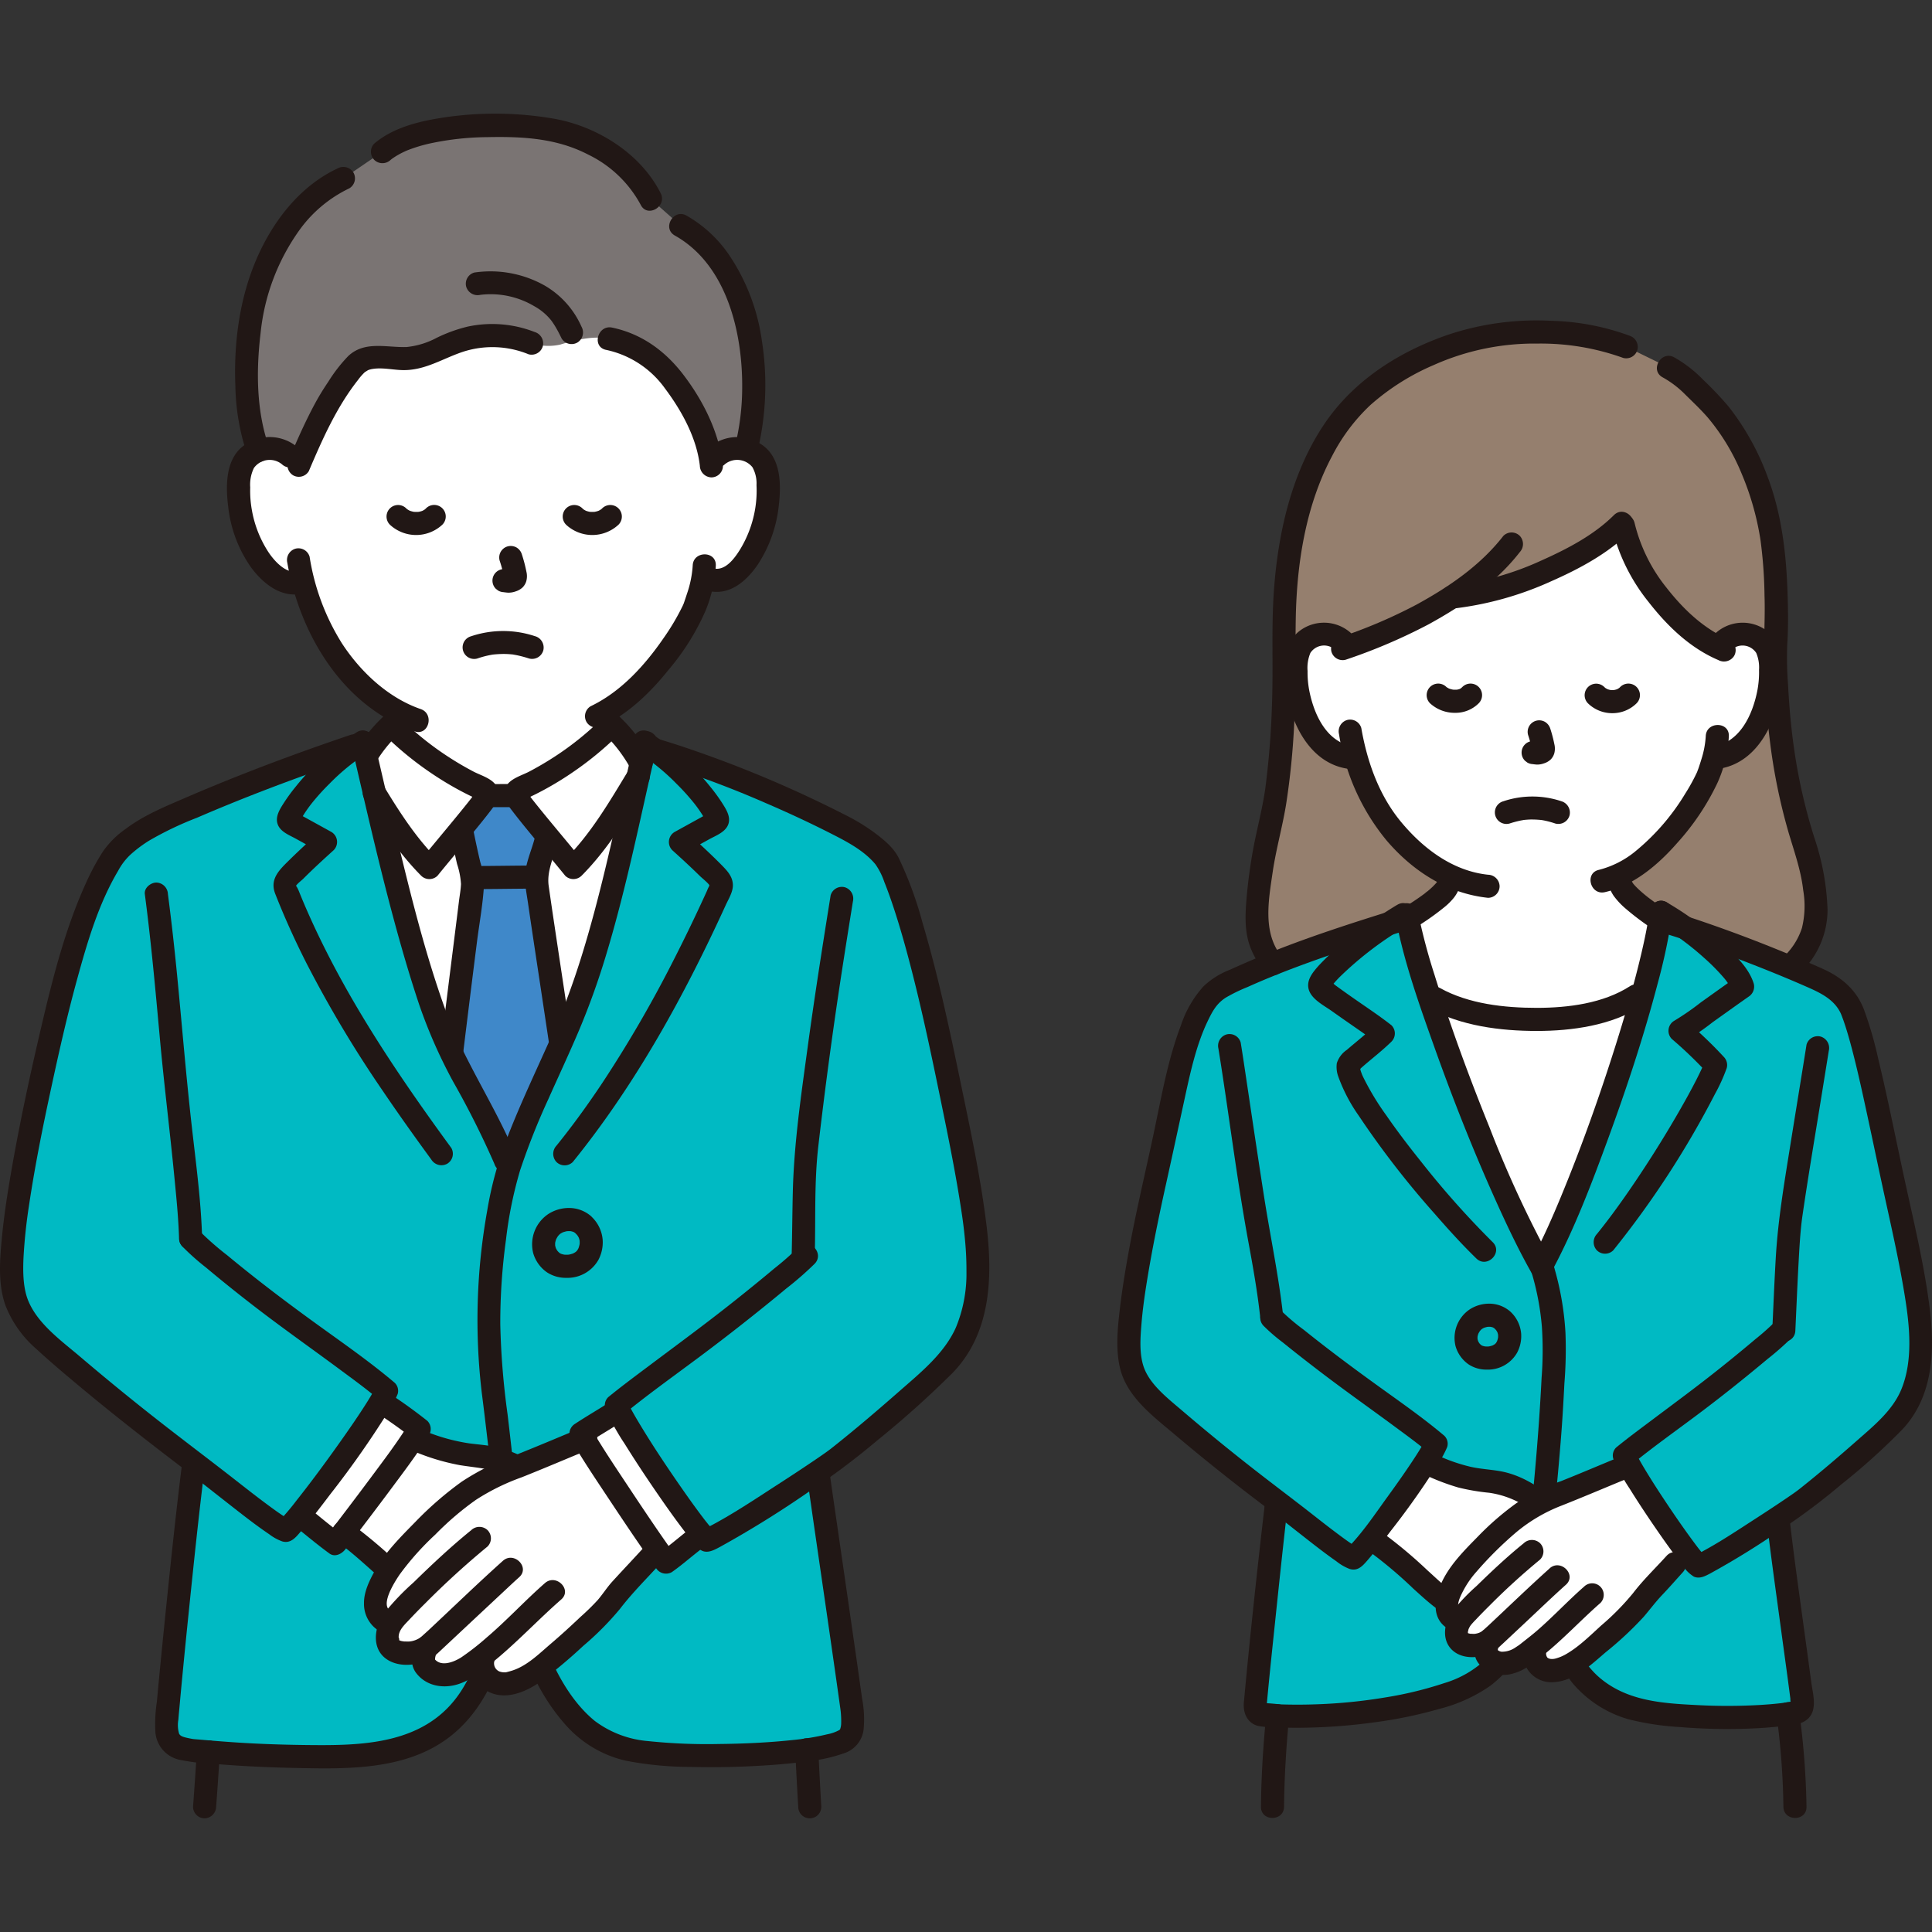 <!DOCTYPE svg PUBLIC "-//W3C//DTD SVG 1.1//EN" "http://www.w3.org/Graphics/SVG/1.1/DTD/svg11.dtd">
<!-- Uploaded to: SVG Repo, www.svgrepo.com, Transformed by: SVG Repo Mixer Tools -->
<svg width="800px" height="800px" viewBox="0 -23.62 401.519 401.519" xmlns="http://www.w3.org/2000/svg" fill="#000000">
<rect x="0" y="-23.62" width="401.519" height="401.519" fill="#333333" stroke="none"/>
<g id="SVGRepo_bgCarrier" stroke-width="0"/>
<g id="SVGRepo_tracerCarrier" stroke-linecap="round" stroke-linejoin="round"/>
<g id="SVGRepo_iconCarrier">
<defs>
<style>.a{fill:#957f6e;}.b{fill:#00BAC3;}.c{fill:#ffffff;}.d{fill:#211715;}.e{fill:#3f88c9;}.f{fill:#7a7473;}.g{fill:none;}</style>
</defs>
<path class="a" d="M371.909,177.343a15.669,15.669,0,0,0,5.5-11.44,43.847,43.847,0,0,0-2.39-13.93c-1.969-6.118-5.777-18.551-6.06-40.776.551-6.258-.019-15.313-.267-18.79-.857-12.044-6.242-25.494-13.99-32.969-3.35-3.232-4.324-4.74-7.97-6.719l-8.751-4.272c-5.387-2.075-10.395-3.073-19.846-3.073-15.5,0-29.289,7.983-35.41,13.843-10.124,9.692-16.557,27.372-15.789,51.744.045,18.154-1.327,30.854-3.257,38.242a92.341,92.341,0,0,0-2.45,18.43,14.476,14.476,0,0,0,3.29,9.05S275.387,194.2,322.5,194.2C349.609,194.2,371.909,177.343,371.909,177.343Z"/>
<path class="b" d="M258.484,179.233c10.158-4.535,21.269-8.156,34-12.1,3.092,15.5,17.716,54.526,27.819,72.468,8.014-14.661,21.794-53.885,24.659-72.028A292.685,292.685,0,0,1,378.95,180.4a13.311,13.311,0,0,1,5.382,4.749c2.67,5.287,5.738,21.042,8.164,32.356,2.079,9.693,5.294,23.594,6.179,31.037,1.02,8.586.954,17.513-5.724,23.933-2.385,2.738-15.776,14.031-18.462,15.959-1.072.77-2.859,1.983-4.96,3.371.026.344.041.535.041.535,1.065,9.3,4.625,34.339,5.037,38.09A1.7,1.7,0,0,1,373.2,332.3c-10.882,1.889-29.1.909-35.175-1.264a24.3,24.3,0,0,1-9.049-6.01,30.569,30.569,0,0,1-2.6-3.679c-2.529-3.921-6.421-13.865-6.961-16.934,0,0-.087-.491-.173-.984l-.012.075c-1.151,7.018-4.518,18.539-13.965,23.17-8.637,4.234-26.75,7.317-43.016,6.109a1.672,1.672,0,0,1-1.407-1.875c.455-5.2,3.049-30.123,4.328-41.175l.209-1.374q-.44-.336-.792-.6c-9.084-6.723-22.285-17.712-25.454-20.892-4.316-4.449-4.959-7.968-4.271-15.839.863-9.885,4.325-25.809,6.491-35.159,2.3-9.914,5.008-27.866,10.591-32.933,1.4-1.561,3.672-2.405,5.358-3.175Q257.891,179.5,258.484,179.233Z"/>
<path class="c" d="M318.875,188.236c-6.076-.056-14.837-1.072-20.769-4.418l-1.17-.661c5.92,18.3,15.884,43.155,23.367,56.445,6.229-11.4,15.944-37.638,21.305-57.278l-1.672,1.1c-5.525,3.631-14.582,4.8-20.383,4.815Q319.22,188.24,318.875,188.236Z"/>
<path class="c" d="M298.734,163a7.9,7.9,0,0,0,2.185-2.539,8.067,8.067,0,0,0,.512-2.02,34.326,34.326,0,0,1-11.895-9.481A40.219,40.219,0,0,1,281.872,134l-1.51-.232a9.955,9.955,0,0,1-4.634-2.089,15.022,15.022,0,0,1-3.886-5.1,23.647,23.647,0,0,1-2.411-12.535,7.88,7.88,0,0,1,.826-3.174,5.578,5.578,0,0,1,4.013-2.668A5.908,5.908,0,0,1,279,109.588s.507.486,1.2,1.16c3.513-1.286,9.635-3.686,11.456-4.592a98.261,98.261,0,0,0,10-5.667h.062a47.952,47.952,0,0,0,5.193-.8c1.554-.3,2.356-.455,3.911-.869,10.052-2.742,21.342-8.6,26.415-13.817,1.072,4.849,2.723,9.656,8.5,16.556a34.921,34.921,0,0,0,11.315,9.356l1.268-1.325a5.911,5.911,0,0,1,4.73-1.384,5.582,5.582,0,0,1,4.013,2.668,7.88,7.88,0,0,1,.826,3.174,23.647,23.647,0,0,1-2.411,12.535,15.013,15.013,0,0,1-3.887,5.1,9.956,9.956,0,0,1-4.633,2.089s-.289.044-.794.124c-.38,1.423-.807,2.621-1.017,3.257-1.367,3.712-9.1,16.682-18.791,21.142a9,9,0,0,0,.56,2.17c.75,1.839,4.358,4.618,8.047,7.078a144.031,144.031,0,0,1-3.36,14.785l-1.67,1.1c-5.525,3.631-14.582,4.8-20.383,4.815-6.086.015-15.291-.948-21.447-4.42l-1.17-.66a157.3,157.3,0,0,1-4.409-15.824A50.962,50.962,0,0,0,298.734,163Z"/>
<path class="d" d="M360.02,111.285a3.393,3.393,0,0,1,4.973.8,7.765,7.765,0,0,1,.579,3.514,20.248,20.248,0,0,1-.335,4.221c-.941,4.884-3.487,10.675-8.914,11.638a2.421,2.421,0,0,0-1.677,2.952,2.455,2.455,0,0,0,2.953,1.676c8.087-1.434,11.965-10.511,12.67-17.827.352-3.657.2-8.13-2.878-10.637a8.371,8.371,0,0,0-10.765.27,2.42,2.42,0,0,0,0,3.395,2.452,2.452,0,0,0,3.394,0Z"/>
<path class="d" d="M354.5,129.369a19.454,19.454,0,0,1-.907,4.805c-.184.621-.387,1.236-.593,1.85-.079.235-.472,1.2-.163.514a39.707,39.707,0,0,1-2.567,4.724,46.544,46.544,0,0,1-10.414,12.06,19.546,19.546,0,0,1-7.588,3.841c-3.008.7-1.735,5.329,1.276,4.628,5.992-1.393,11.025-5.662,14.991-10.185a51.383,51.383,0,0,0,8.326-12.373,26.894,26.894,0,0,0,2.439-9.864c.115-3.089-4.686-3.084-4.8,0Z"/>
<path class="d" d="M280.7,107.89a8.369,8.369,0,0,0-10.765-.27c-3.083,2.5-3.229,6.983-2.877,10.637.705,7.316,4.582,16.393,12.67,17.827a2.468,2.468,0,0,0,2.952-1.676A2.42,2.42,0,0,0,281,131.456c-5.427-.963-7.974-6.754-8.915-11.638a20.078,20.078,0,0,1-.339-4,8.081,8.081,0,0,1,.583-3.736,3.392,3.392,0,0,1,4.973-.8,2.467,2.467,0,0,0,3.394,0,2.421,2.421,0,0,0,0-3.395Z"/>
<path class="d" d="M278.285,128.967a45.673,45.673,0,0,0,9.831,22.02c5.449,6.405,12.666,11.089,21.141,11.984a2.416,2.416,0,0,0,2.4-2.4,2.454,2.454,0,0,0-2.4-2.4c-7.313-.773-13.444-5.409-18.024-10.906-4.631-5.56-7.093-12.526-8.319-19.574a2.419,2.419,0,0,0-2.952-1.676,2.455,2.455,0,0,0-1.677,2.952Z"/>
<path class="d" d="M338.619,46.133a50.7,50.7,0,0,0-16.245-3.081,58.081,58.081,0,0,0-21.516,2.925c-10.416,3.605-19.918,9.752-26,19.084C268.31,75.107,265.6,87.314,264.751,99.13c-.546,7.629-.121,15.294-.379,22.936a177.608,177.608,0,0,1-1.383,17.975c-.655,4.736-1.966,9.308-2.763,14.013-.554,3.276-.979,6.584-1.227,9.9-.244,3.269-.283,6.5.97,9.59a19.9,19.9,0,0,0,2.853,4.838,2.413,2.413,0,0,0,3.394,0,2.461,2.461,0,0,0,0-3.394c-3.829-4.912-2.557-11.631-1.725-17.339.7-4.792,2.044-9.433,2.81-14.208a157.1,157.1,0,0,0,1.654-16.4c.4-7.313.214-14.6.335-21.919.193-11.61,2.06-23.682,7.588-34.035a38.868,38.868,0,0,1,7.9-10.506,48.578,48.578,0,0,1,13.17-8.329,51.3,51.3,0,0,1,21.593-4.466,50.476,50.476,0,0,1,17.8,2.979,2.419,2.419,0,0,0,2.952-1.676,2.454,2.454,0,0,0-1.676-2.952Z"/>
<path class="d" d="M345.521,54.791a20.434,20.434,0,0,1,4.623,3.491c1.615,1.6,3.294,3.169,4.786,4.887A43.985,43.985,0,0,1,361.9,74.683a58.276,58.276,0,0,1,3.969,13.892,95.564,95.564,0,0,1,.843,11.618c.163,4.873-.22,9.728-.07,14.592.156,5.021.507,10.039,1.122,15.026a120.641,120.641,0,0,0,3.975,19.68c1.169,3.934,2.556,7.81,3.015,11.915a19.261,19.261,0,0,1-.267,7.838,14.291,14.291,0,0,1-4.27,6.4c-2.311,2.059,1.093,5.444,3.394,3.394a18.077,18.077,0,0,0,6.2-13.611,52.056,52.056,0,0,0-2.74-14.941,115.176,115.176,0,0,1-4.1-17.7c-.7-4.685-1.124-9.414-1.369-14.144a72.057,72.057,0,0,1-.157-8.491c.16-2.418.173-4.846.134-7.268-.149-9.351-.9-18.617-4.235-27.44a53.19,53.19,0,0,0-8.093-14.56,72.07,72.07,0,0,0-5.357-5.643,26.313,26.313,0,0,0-5.946-4.592c-2.706-1.494-5.13,2.65-2.422,4.145Z"/>
<path class="d" d="M293.74,169.405a54.367,54.367,0,0,0,6.472-4.52,12.886,12.886,0,0,0,1.89-1.875,7.756,7.756,0,0,0,1.571-3.439,2.4,2.4,0,0,0-4.628-1.276c-.057.291-.124.579-.209.864-.046.15-.1.3-.149.448-.1.322.256-.492.1-.221-.074.128-.138.26-.219.385-.04.062-.083.121-.124.182-.216.324.41-.493.144-.185a15.412,15.412,0,0,1-1.875,1.809,6.47,6.47,0,0,0-.546.439c.445-.462.171-.131.022-.019q-.18.136-.361.27-.7.513-1.413,1c-1.014.692-2.051,1.352-3.1,1.994a2.4,2.4,0,1,0,2.422,4.144Z"/>
<path class="d" d="M369.265,333.191a155.394,155.394,0,0,1,1.374,18.682c.044,3.086,4.844,3.1,4.8,0a165.588,165.588,0,0,0-1.546-19.958,2.413,2.413,0,0,0-2.952-1.676,2.463,2.463,0,0,0-1.676,2.952Z"/>
<path class="d" d="M266.859,351.873c.062-6.317.461-12.623,1.07-18.91a2.417,2.417,0,0,0-2.4-2.4,2.452,2.452,0,0,0-2.4,2.4c-.609,6.287-1.008,12.593-1.07,18.91-.031,3.09,4.769,3.092,4.8,0Z"/>
<path class="d" d="M338.725,181.351c-5.546,3.564-12.855,4.484-19.325,4.487-6.714,0-14.119-.8-20.082-4.093-2.706-1.5-5.13,2.649-2.423,4.145,6.711,3.71,14.937,4.751,22.5,4.748,7.273,0,15.517-1.139,21.747-5.143,2.59-1.664.186-5.821-2.422-4.144Z"/>
<path class="d" d="M367.17,292.338c.763,6.641,1.694,13.264,2.594,19.887q.7,5.175,1.41,10.351.154,1.132.308,2.265c.042.309.083.618.125.928.065.486.016.122,0,.022l.084.629c.134,1,.267,2,.392,3a2.7,2.7,0,0,0,.1.847c.128.193.675.2.393-.275a8.993,8.993,0,0,0-1.378.21c-1.8.255-3.7.41-5.539.519a118.139,118.139,0,0,1-12.929.021c-7.084-.359-14.431-.792-20.161-5.586-3.439-2.877-5.48-7.138-7.247-11.177a48.39,48.39,0,0,1-3.6-10.2,2.421,2.421,0,0,0-2.952-1.676,2.453,2.453,0,0,0-1.677,2.952,50.531,50.531,0,0,0,3.553,10.118,45.933,45.933,0,0,0,6.052,10.862,23.814,23.814,0,0,0,11.771,7.661,57.087,57.087,0,0,0,10.607,1.608,121.057,121.057,0,0,0,13.708.348c2.219-.069,4.438-.2,6.647-.434,2.078-.219,4.872-.168,6.429-1.756,1.871-1.908.884-5.112.571-7.457q-.687-5.13-1.393-10.259c-1.067-7.816-2.174-15.557-3.076-23.407a2.473,2.473,0,0,0-2.4-2.4,2.415,2.415,0,0,0-2.4,2.4Z"/>
<path class="d" d="M318.278,240.749a55.432,55.432,0,0,1,2.167,11.38,74.505,74.505,0,0,1-.062,10.575c-.418,8.415-1.089,16.8-1.916,25.187q-.772,7.814-1.63,15.618a2.415,2.415,0,0,0,2.4,2.4,2.456,2.456,0,0,0,2.4-2.4c1.023-9.417,2.036-18.841,2.775-28.285.3-3.779.515-7.563.711-11.348a88.415,88.415,0,0,0,.218-10.56,60.528,60.528,0,0,0-2.435-13.843c-.922-2.937-5.557-1.683-4.628,1.276Z"/>
<path class="d" d="M343.98,168.055a60.343,60.343,0,0,1,10.222,7.434,42.075,42.075,0,0,1,3.936,3.964,11.059,11.059,0,0,1,1.085,1.433c.181.278.335.567.5.854.28.487-.046-.244.136.353l1.1-2.71c-2.487,1.744-4.951,3.519-7.427,5.278a55.761,55.761,0,0,1-5.6,3.873,2.415,2.415,0,0,0-.486,3.769,87.224,87.224,0,0,1,7.4,7.107l-.617-2.335c-.078.243-.169.48-.26.718-.031.083-.22.528-.072.182s-.1.214-.141.31q-.576,1.26-1.209,2.493c-1.139,2.236-2.36,4.43-3.611,6.605q-4.9,8.516-10.493,16.616c-2.089,3.02-4.254,5.989-6.565,8.843a2.473,2.473,0,0,0,0,3.395,2.419,2.419,0,0,0,3.394,0,192.555,192.555,0,0,0,21.146-32.5,36.238,36.238,0,0,0,2.44-5.384,2.41,2.41,0,0,0-.618-2.335,87.224,87.224,0,0,0-7.4-7.107l-.486,3.77a55.991,55.991,0,0,0,5.6-3.873c2.476-1.759,4.94-3.535,7.426-5.278a2.475,2.475,0,0,0,1.1-2.711c-1.031-3.379-4.086-6.174-6.616-8.474a66.156,66.156,0,0,0-11.468-8.432c-2.684-1.541-5.1,2.6-2.423,4.144Z"/>
<path class="d" d="M290.393,164.414a90.72,90.72,0,0,0-8.4,5.724,52.91,52.91,0,0,0-7.961,6.951c-1.144,1.3-2.49,2.861-2.093,4.728.462,2.174,3.2,3.507,4.881,4.711,1.764,1.26,3.549,2.491,5.329,3.728.751.522,1.5,1.045,2.248,1.575.313.224.625.448.935.676.069.05.845.642.459.34v-3.394c-1.854,1.827-3.92,3.416-5.885,5.119a5.247,5.247,0,0,0-2.08,2.766,5.77,5.77,0,0,0,.326,2.84,34.248,34.248,0,0,0,4.238,8.083,186.254,186.254,0,0,0,15.787,20.386c2.774,3.187,5.616,6.329,8.646,9.276,2.215,2.155,5.613-1.235,3.394-3.394a183.739,183.739,0,0,1-14.991-16.87c-2.471-3.079-4.865-6.223-7.111-9.47a55.3,55.3,0,0,1-4.846-8.035c-.053-.114-.1-.229-.156-.342-.235-.508.14.381-.034-.08-.112-.3-.227-.6-.321-.9-.042-.136-.077-.582-.18-.673-.4-.358.048.777-.315.739.115.012.539-.5.662-.6,2.071-1.835,4.287-3.5,6.26-5.446a2.411,2.411,0,0,0,0-3.394c-2.649-2.074-5.47-3.921-8.223-5.853q-1.207-.847-2.406-1.709-.51-.368-1.017-.74c-.258-.189-1.016-.972-1.32-.982q-.021,2.163.459,1.274l.114-.17q.122-.177.252-.35-.214.279.058-.061c.4-.473.815-.926,1.248-1.367a71.684,71.684,0,0,1,14.471-10.936c2.653-1.577.241-5.729-2.423-4.145Z"/>
<path class="d" d="M290.045,167.124c1.71,9.087,4.887,17.974,7.978,26.662,3.952,11.107,8.3,22.094,13.162,32.836,2.257,4.987,4.625,9.941,7.335,14.7,1.528,2.684,5.677.268,4.145-2.423a233.575,233.575,0,0,1-13.048-28.074c-4.233-10.458-8.159-21.068-11.488-31.85a119.847,119.847,0,0,1-3.455-13.128,2.423,2.423,0,0,0-2.953-1.676,2.451,2.451,0,0,0-1.676,2.952Z"/>
<path class="d" d="M342.791,165.983c.075-.563-.092.62-.121.809q-.1.66-.218,1.317c-.18,1.031-.38,2.059-.593,3.083-.466,2.241-1,4.469-1.559,6.688-1.321,5.19-2.832,10.332-4.439,15.441-3.377,10.731-7.154,21.358-11.454,31.754-1.763,4.262-3.7,8.679-5.917,12.831-1.455,2.724,2.687,5.152,4.144,2.423,4.63-8.669,8.158-17.986,11.536-27.2,3.9-10.637,7.469-21.43,10.348-32.392a120.015,120.015,0,0,0,3.073-14.757,2.411,2.411,0,0,0-2.4-2.4,2.462,2.462,0,0,0-2.4,2.4Z"/>
<path class="d" d="M262.771,289.736c-1.556,13.469-3.021,26.962-4.264,40.464-.2,2.134.688,4.284,2.944,4.868a18.98,18.98,0,0,0,3.868.3q2.1.087,4.2.087a118.365,118.365,0,0,0,16.082-1.128,91.486,91.486,0,0,0,13.553-2.8,32.482,32.482,0,0,0,10.518-4.76c7.048-5.333,10.46-14.145,11.869-22.619a2.471,2.471,0,0,0-1.676-2.952,2.419,2.419,0,0,0-2.952,1.676c-1.087,6.532-3.266,13.43-8.025,18.246a21.373,21.373,0,0,1-8.662,5.034A77.783,77.783,0,0,1,288.2,329.1a109.692,109.692,0,0,1-14.468,1.473q-3.765.141-7.534.023c-.374-.012-3.391-.387-3.515-.179.032-.053.4.562.567.388.073-.077.044-.494.054-.605.528-5.735,1.141-11.463,1.74-17.19.811-7.761,1.628-15.522,2.524-23.274a2.414,2.414,0,0,0-2.4-2.4,2.457,2.457,0,0,0-2.4,2.4Z"/>
<path class="d" d="M310.47,252.353a5.806,5.806,0,0,1,.679.723l-.376-.486a4.777,4.777,0,0,1,.55.932l-.242-.574a4.57,4.57,0,0,1,.311,1.123l-.085-.638a5,5,0,0,1,0,1.253l.086-.638a5.5,5.5,0,0,1-.361,1.321l.242-.573a4.515,4.515,0,0,1-.53.935l.375-.486a4.005,4.005,0,0,1-.691.686l.486-.375a4.843,4.843,0,0,1-.983.57l.573-.242a5.637,5.637,0,0,1-1.368.373l.638-.086a5.769,5.769,0,0,1-1.491,0l.638.086a4.966,4.966,0,0,1-1.136-.3l.574.242a3.877,3.877,0,0,1-.828-.478l.486.375a4.8,4.8,0,0,1-.766-.788l.375.486a4.835,4.835,0,0,1-.557-.946l.242.574a4.558,4.558,0,0,1-.3-1.086l.086.638a4.644,4.644,0,0,1,0-1.1l-.086.638a5.006,5.006,0,0,1,.333-1.238l-.242.573a5.422,5.422,0,0,1,.657-1.123l-.375.485a4.7,4.7,0,0,1,.752-.773l-.486.375a4.875,4.875,0,0,1,1.007-.592l-.573.242a5.566,5.566,0,0,1,1.356-.377l-.638.086a5.208,5.208,0,0,1,1.326-.008l-.638-.086a4.489,4.489,0,0,1,1.086.294l-.573-.242a3.942,3.942,0,0,1,.811.479l-.486-.375c.05.04.1.081.148.123a2.552,2.552,0,0,0,1.7.7,2.4,2.4,0,0,0,1.7-4.1,6.611,6.611,0,0,0-4.357-1.64,7.444,7.444,0,0,0-4,1.139,7.151,7.151,0,0,0-3.017,7.7,6.946,6.946,0,0,0,2.739,3.8,6.73,6.73,0,0,0,3.745,1.066,6.981,6.981,0,0,0,6.31-3.521,7.354,7.354,0,0,0,.842-3.9,7.006,7.006,0,0,0-2.263-4.645,2.528,2.528,0,0,0-1.7-.7,2.4,2.4,0,0,0-1.7,4.1Z"/>
<path class="d" d="M312.449,87.736c-4.771,6.151-11.3,10.6-18.066,14.3a106,106,0,0,1-16,6.826,2.461,2.461,0,0,0-1.677,2.952,2.423,2.423,0,0,0,2.953,1.676,116.121,116.121,0,0,0,17.147-7.309c7.081-3.869,14.047-8.614,19.038-15.049a2.48,2.48,0,0,0,0-3.394,2.414,2.414,0,0,0-3.394,0Z"/>
<path class="d" d="M301.723,102.89A68.11,68.11,0,0,0,322.4,97.173c5.845-2.577,11.835-5.789,16.4-10.336,2.192-2.183-1.2-5.577-3.395-3.394-4.176,4.158-9.711,7.029-15.039,9.412a61.165,61.165,0,0,1-18.646,5.235,2.468,2.468,0,0,0-2.4,2.4,2.416,2.416,0,0,0,2.4,2.4Z"/>
<path class="d" d="M359.535,109.412c-5.448-2.329-9.7-6.41-13.3-11.03a34.257,34.257,0,0,1-6.515-13.27c-.718-3-5.348-1.732-4.629,1.276a39.119,39.119,0,0,0,7.47,15.029c3.913,5.031,8.614,9.6,14.549,12.14a2.482,2.482,0,0,0,3.284-.861,2.418,2.418,0,0,0-.861-3.284Z"/>
<path class="d" d="M334.125,159.431a7.781,7.781,0,0,0,1.214,3.091,15.316,15.316,0,0,0,2.175,2.4,54.27,54.27,0,0,0,6.244,4.7,2.416,2.416,0,0,0,3.283-.861,2.456,2.456,0,0,0-.861-3.283c-1-.671-2-1.358-2.968-2.076-.233-.173-.464-.348-.7-.523s.4.313.058.043c-.119-.094-.238-.187-.356-.282-.411-.33-.815-.668-1.208-1.018-.352-.313-.695-.635-1.022-.973-.133-.138-.264-.279-.391-.423-.071-.081-.14-.164-.21-.246-.255-.3.357.495.125.166a7.351,7.351,0,0,1-.475-.783c-.081-.151.216.6.087.181-.046-.149-.1-.3-.146-.445-.092-.308-.163-.621-.225-.937a2.413,2.413,0,0,0-2.952-1.676,2.46,2.46,0,0,0-1.676,2.952Z"/>
<path class="c" d="M303.626,303.209a18.358,18.358,0,0,0-2.737,5.252,3.867,3.867,0,0,0-.175.809,25.544,25.544,0,0,1-2.915-2.295c-2.025-1.816-4.05-3.62-6.075-5.435a54.567,54.567,0,0,0-5.412-4.4s-.661-.47-1.483-1.047c3.577-4.542,8.588-11.438,11.472-15.91,1.11.589,2.069,1.093,2.069,1.093a34.9,34.9,0,0,0,8.507,2.619c1.595.245,3.213.326,4.8.652a21,21,0,0,1,8.354,4.069,18.134,18.134,0,0,0-1.913,1.049c-4.865,3.131-8.065,6.4-12.174,10.789A30.256,30.256,0,0,0,303.626,303.209Z"/>
<path class="d" d="M297.158,283.349a47.043,47.043,0,0,0,5.917,2.173,44.427,44.427,0,0,0,6.423,1.094,19.236,19.236,0,0,1,9.684,4.365,2.475,2.475,0,0,0,3.394,0,2.417,2.417,0,0,0,0-3.394c-3.151-2.524-6.667-4.7-10.7-5.437-2.112-.386-4.256-.467-6.351-.956a35.918,35.918,0,0,1-5.946-1.99,2.481,2.481,0,0,0-3.284.861,2.417,2.417,0,0,0,.861,3.284Z"/>
<path class="d" d="M285.1,299.212a91.84,91.84,0,0,1,8.693,7.394c1.414,1.264,2.8,2.558,4.305,3.716a41.683,41.683,0,0,0,3.948,2.6,2.4,2.4,0,0,0,2.423-4.145c-.653-.394-1.309-.784-1.952-1.194-.294-.188-.586-.38-.874-.579-.163-.113-.322-.23-.484-.344-.062-.044-.3-.223-.112-.077-1.526-1.165-2.915-2.528-4.345-3.807a96.382,96.382,0,0,0-9.179-7.709,2.423,2.423,0,0,0-3.284.861,2.448,2.448,0,0,0,.861,3.283Z"/>
<path class="c" d="M329.949,284.5l-4.025,1.663a54.01,54.01,0,0,0-7.81,3.5c-4.865,3.131-8.065,6.4-12.174,10.789a21.094,21.094,0,0,0-5.051,8.007c-.717,2.166.464,4.964,2.65,4.555-1.036,1.667-1.21,3.2-.223,4.423.839,1.044,4.008,1.42,6.116-.133l.488-.36-.366.333c-.812.737-.719,2.768-.719,2.768,1.366,2.559,4.867,2.773,8.359.073,0,0,.88-.679,1.949-1.532-.067.335-.106.527-.106.527-.688,3.395,2.194,4.9,4.476,4.365a12.556,12.556,0,0,0,5.4-2.838c4.871-3.989,6.208-5.313,10.379-9.285,1.11-1.057,2.306-3.04,3.4-4.118,1.722-1.7,3.852-4.149,5.353-5.8,0,0,.982-1.082,2.413-2.656a200.811,200.811,0,0,1-11.767-17.7c-.633.23-1.494.48-2.2.718Q333.215,283.148,329.949,284.5Z"/>
<path class="d" d="M303.462,310.789c-.986-.566.041-2.619.415-3.381a19.971,19.971,0,0,1,2.951-4.365,76.172,76.172,0,0,1,8.377-8.3,33.623,33.623,0,0,1,9.382-5.479c4.2-1.664,8.359-3.425,12.532-5.152a2.479,2.479,0,0,0,1.676-2.952,2.415,2.415,0,0,0-2.953-1.676c-3.83,1.585-7.647,3.213-11.5,4.744a42.548,42.548,0,0,0-9.191,4.548,58.873,58.873,0,0,0-7.957,6.885c-2.548,2.6-5.218,5.248-7,8.45-1.866,3.345-3.287,8.451.849,10.823,2.683,1.54,5.1-2.606,2.422-4.144Z"/>
<path class="d" d="M316.722,318.477a5.906,5.906,0,0,0,6.014,7.506c4.355-.156,7.853-3.565,10.962-6.218a71.409,71.409,0,0,0,7.892-7.358c1.313-1.528,2.475-3.106,3.868-4.569,1.462-1.536,2.856-3.133,4.279-4.705,2.068-2.285-1.316-5.69-3.394-3.394-2.305,2.547-4.842,4.981-6.928,7.707a52.5,52.5,0,0,1-6.633,6.745c-2.37,2.153-4.85,4.643-7.681,6.165a9.1,9.1,0,0,1-1.885.725,2.691,2.691,0,0,1-1.015.059,1.442,1.442,0,0,1-.6-.25,1.375,1.375,0,0,1-.251-1.137,2.471,2.471,0,0,0-1.676-2.952,2.421,2.421,0,0,0-2.953,1.676Z"/>
<path class="d" d="M322.057,302.33c-4.314,3.868-8.482,7.906-12.712,11.863-.545.511-1.14,1-1.639,1.552a5.816,5.816,0,0,0-1.252,3.54,4.036,4.036,0,0,0,1.138,3.136,6.811,6.811,0,0,0,6.93,1.736c2.324-.619,4.147-2.148,5.987-3.608,4.278-3.4,7.99-7.437,12.1-11.034a2.4,2.4,0,0,0-3.394-3.394c-3.377,2.956-6.442,6.264-9.834,9.194-.888.767-1.819,1.489-2.74,2.215-.313.247-.622.5-.941.737-.063.047-.122.1-.185.143.419-.3-.559.35-.543.34a4.914,4.914,0,0,1-2.9.9,1.488,1.488,0,0,1-1.168-.814l.328,1.211a2.286,2.286,0,0,1,0-.37c.011-.089.116-.871.03-.467.078-.365.3-.564-.013-.234.033-.035.072-.064.106-.1.378-.372.778-.725,1.165-1.087l4.5-4.217c2.8-2.622,5.567-5.288,8.424-7.849,2.3-2.067-1.1-5.452-3.394-3.4Z"/>
<path class="d" d="M316.679,297.1c-3.431,2.777-6.673,5.815-9.825,8.9a42.062,42.062,0,0,0-5.132,5.413c-1.787,2.537-2.182,6.38.651,8.35,2.334,1.623,6.038,1.163,8.27-.387a2.462,2.462,0,0,0,.861-3.283,2.421,2.421,0,0,0-3.284-.861,3.172,3.172,0,0,1-1.468.657c-.17.03-.168.037.009.019q-.249.027-.5.036c-.1,0-1.033-.07-.533.01-.211-.034-.413-.1-.621-.146q-.4-.141.043.031a2.324,2.324,0,0,1-.293-.173c.261.241.383.487.224.106q.09.266-.035-.151.035.321.016-.136c-.072.392.143-.526.119-.461a3.975,3.975,0,0,1,.483-.887,14.411,14.411,0,0,1,1-1.1c.9-.965,1.829-1.908,2.767-2.84a141.39,141.39,0,0,1,10.639-9.7,2.417,2.417,0,0,0,0-3.394,2.456,2.456,0,0,0-3.394,0Z"/>
<path class="d" d="M291.045,165.068c-9.737,3.024-19.476,6.119-28.908,10.011-2.239.923-4.45,1.907-6.662,2.892a16.709,16.709,0,0,0-5.375,3.412,22.807,22.807,0,0,0-4.687,8.136c-2.75,7.217-4.058,14.936-5.657,22.463-1.683,7.923-3.57,15.792-5.045,23.76-.783,4.232-1.487,8.482-1.987,12.757-.456,3.9-.86,7.956-.042,11.831,1.313,6.228,6.846,10.281,11.433,14.16q9.466,8,19.392,15.444c1.969,1.472,4.278,3.328,6.561,5.115,2.54,1.988,5.073,4,7.72,5.849a10.212,10.212,0,0,0,2.7,1.551c1.53.464,2.5-.42,3.42-1.465,1.815-2.063,3.479-4.267,5.139-6.454a164.128,164.128,0,0,0,10.445-14.922,19.472,19.472,0,0,0,1.278-2.52,2.315,2.315,0,0,0-.618-2.335c-4.258-3.6-8.883-6.827-13.407-10.087C281.4,260.82,276.128,256.9,271,252.779a45.283,45.283,0,0,1-5.023-4.279c-2.1-2.271-5.492,1.129-3.4,3.4a38.089,38.089,0,0,0,4.057,3.5c2.564,2.081,5.172,4.108,7.8,6.114,5.092,3.894,10.334,7.58,15.488,11.392,2.377,1.758,4.638,3.388,6.836,5.248l-.617-2.335c.374-.9-.108.165-.227.385-.209.388-.433.768-.66,1.145-.56.929-1.15,1.839-1.749,2.742-1.621,2.446-3.316,4.843-5.039,7.218-2.858,3.939-5.37,7.767-8.806,11.209l2.335-.617c-.5-.111.506.336-.025-.011-.286-.188-.592-.349-.88-.536-.815-.53-1.6-1.1-2.385-1.68-2-1.477-3.879-2.946-5.834-4.479-4.034-3.163-8.138-6.233-12.179-9.386q-7.549-5.892-14.837-12.118c-3.147-2.7-7.1-5.68-8.268-9.554-.8-2.66-.6-5.595-.374-8.451.244-3.051.671-6.081,1.161-9.1,1.106-6.816,2.5-13.585,4-20.326,1.241-5.6,2.448-11.208,3.665-16.814s2.469-11.659,4.912-16.766c1.011-2.111,1.855-3.715,3.8-4.968a33.8,33.8,0,0,1,4.518-2.2q2.348-1.058,4.732-2.032c7.259-2.965,14.7-5.463,22.171-7.84q3.076-.979,6.16-1.933c2.941-.913,1.686-5.548-1.276-4.629Z"/>
<path class="d" d="M368.8,251.167a50.224,50.224,0,0,1-3.964,3.51q-3.568,3.013-7.221,5.928c-4.725,3.784-9.6,7.365-14.439,11-2.445,1.835-4.911,3.655-7.279,5.589a2.317,2.317,0,0,0-.618,2.335,39.045,39.045,0,0,0,3.4,6.222c1.759,2.83,3.6,5.608,5.491,8.353,1.754,2.55,3.549,5.075,5.461,7.51a7.373,7.373,0,0,0,2.413,2.438c1.188.5,2.3-.1,3.34-.641a169.014,169.014,0,0,0,15.149-9.395,130.29,130.29,0,0,0,12.1-9.106,134.509,134.509,0,0,0,12.873-11.615c6.376-6.944,6.628-16.565,5.485-25.419-1.112-8.62-3.152-17.127-5.007-25.609-1.884-8.615-3.566-17.281-5.643-25.852a78.01,78.01,0,0,0-3.027-10.391c-1.6-4.034-4.662-6.595-8.573-8.332-9.029-4.009-18.265-7.611-27.646-10.71q-2.559-.846-5.144-1.615c-2.969-.877-4.237,3.754-1.276,4.628,6.7,1.978,13.279,4.377,19.783,6.915,3.78,1.476,7.534,3.018,11.247,4.655,2.805,1.237,5.639,2.633,6.929,5.6.147.339-.133-.331.01.032.042.107.086.214.126.322.1.268.2.535.3.8.212.6.41,1.2.6,1.8.443,1.413.839,2.841,1.216,4.273.877,3.338,1.644,6.7,2.384,10.076,1.522,6.922,2.95,13.865,4.463,20.789,1.5,6.843,3.045,13.692,4.158,20.611.966,6.006,1.735,13.263-.752,19.276-1.822,4.407-5.777,7.6-9.271,10.677-3.737,3.292-7.531,6.534-11.426,9.639q-.43.345-.866.683c.582-.453-.184.133-.355.256-.667.482-1.348.945-2.029,1.407-2.044,1.388-4.11,2.744-6.185,4.086-3.9,2.52-7.8,5.143-11.918,7.3-.256.135-.539.244-.787.391-.065.038.574-.15.028-.045l2.335.617c-.541-.565-1.03-1.176-1.518-1.786-.091-.114-.378-.484-.13-.164q-.273-.352-.541-.71-.513-.683-1.017-1.373c-1.629-2.229-3.2-4.5-4.74-6.793-1.52-2.264-3.011-4.55-4.433-6.877-.539-.883-1.07-1.771-1.572-2.676-.2-.352-.388-.706-.57-1.066-.085-.169-.162-.343-.249-.511-.292-.565.146.378.016.047l-.617,2.335c4.016-3.279,8.567-6.529,12.894-9.756,5.154-3.842,10.186-7.852,15.115-11.978a59.05,59.05,0,0,0,4.894-4.291c2.134-2.233-1.255-5.632-3.394-3.394Z"/>
<path class="d" d="M373.12,252.938c.212-4.494.392-8.99.636-13.482.183-3.359.384-7.274.824-10.3,1.179-8.124,2.555-16.223,3.867-24.327q.815-5.032,1.624-10.067a2.474,2.474,0,0,0-1.676-2.952,2.419,2.419,0,0,0-2.952,1.676c-1.1,6.933-2.244,13.86-3.352,20.792-1.241,7.755-2.56,15.456-3.028,23.3-.305,5.116-.5,10.238-.743,15.357-.146,3.088,4.654,3.081,4.8,0Z"/>
<path class="d" d="M253.221,194.317c2.175,13.46,3.791,27.019,6.273,40.428.931,5.029,1.819,10.066,2.382,15.151a2.471,2.471,0,0,0,2.4,2.4,2.416,2.416,0,0,0,2.4-2.4c-.917-8.288-2.656-16.44-3.945-24.671-1.227-7.831-2.386-15.672-3.559-23.511-.432-2.892-.856-5.786-1.323-8.673a2.417,2.417,0,0,0-2.952-1.676,2.457,2.457,0,0,0-1.676,2.952Z"/>
<path class="d" d="M317.573,129.116a23.2,23.2,0,0,1,.85,3.285l-.086-.638a1.689,1.689,0,0,1,.012.376l.085-.638a1.02,1.02,0,0,1-.048.2l.242-.573a.816.816,0,0,1-.072.129l.375-.486a.742.742,0,0,1-.109.108l.486-.376a1.506,1.506,0,0,1-.247.125l.574-.242a2.627,2.627,0,0,1-.595.164l.638-.086a2.43,2.43,0,0,1-.578-.007l.638.086c-.37-.051-.738-.115-1.109-.156a2.4,2.4,0,0,0-1.7.7,2.4,2.4,0,0,0,0,3.394l.485.375a2.4,2.4,0,0,0,1.212.328c.027,0,.053.006.08.009l-.638-.085a12.187,12.187,0,0,0,1.275.168,4.02,4.02,0,0,0,1.492-.236,3.622,3.622,0,0,0,1.419-.8,3.047,3.047,0,0,0,.757-1.263,3.844,3.844,0,0,0,.02-1.955,28.114,28.114,0,0,0-.832-3.178,2.517,2.517,0,0,0-1.1-1.434,2.4,2.4,0,0,0-3.526,2.71Z"/>
<path class="d" d="M330,122.531a7.2,7.2,0,0,0,5.088,2.066,7.113,7.113,0,0,0,5.046-2.066,2.4,2.4,0,0,0-3.394-3.394,5.231,5.231,0,0,1-.485.432l.485-.376a4.649,4.649,0,0,1-1,.578l.573-.242a4.968,4.968,0,0,1-1.191.312l.638-.085a5.844,5.844,0,0,1-1.348,0l.638.085a5.047,5.047,0,0,1-1.282-.345l.573.242a4.774,4.774,0,0,1-.987-.581l.486.375a5.069,5.069,0,0,1-.447-.395A2.4,2.4,0,0,0,330,122.531Z"/>
<path class="d" d="M303.926,119.137a5.361,5.361,0,0,1-.514.462l.486-.375a4.027,4.027,0,0,1-.841.486l.573-.242a4.751,4.751,0,0,1-1.06.287l.638-.086a6.066,6.066,0,0,1-1.587,0l.638.086a5.884,5.884,0,0,1-1.4-.384l.573.242a5.113,5.113,0,0,1-1.038-.595l.486.375a3.284,3.284,0,0,1-.3-.256,2.4,2.4,0,0,0-3.394,3.394,7.57,7.57,0,0,0,5.238,1.992,6.806,6.806,0,0,0,4.9-1.992,2.4,2.4,0,0,0-3.394-3.394Z"/>
<path class="d" d="M313.705,147.533a21.983,21.983,0,0,1,2.218-.6c.231-.048.465-.085.7-.13.5-.1-.471.038.1-.017.491-.048.98-.089,1.473-.094.475,0,.95.013,1.424.046.179.012.359.027.538.044.119.012.238.024.357.039-.34-.048-.373-.053-.1-.013a17.934,17.934,0,0,1,2.821.723,2.415,2.415,0,0,0,2.953-1.676,2.459,2.459,0,0,0-1.677-2.952,18.979,18.979,0,0,0-12.077,0,2.4,2.4,0,1,0,1.276,4.628Z"/>
<path class="b" d="M26.273,151.555a33.758,33.758,0,0,1,6.257-4.095A420.331,420.331,0,0,1,75.4,130.78c4.088,17.526,8.514,37.414,14.27,54.458,4.449,13.174,11,20.783,16.024,34,3.405-10.815,10.183-23.637,13.967-33.366C126.073,169.387,130,149.014,134,131.665c9.271,2.467,27.315,9.176,42.588,17.269,2.1,1.11,6.618,4.207,7.945,6.629,3.788,7.419,7.851,23.284,10.813,37.094,2.537,11.83,6.235,29.651,7.314,38.735,1.245,10.48,1.165,21.377-6.986,29.212-2.911,3.342-19.256,17.126-22.534,19.48-.781.561-1.872,1.313-3.169,2.189.085.553.135.871.135.871,1.492,10.6,5.2,35.743,6.9,48.087.208,1.509.6,4.931-.763,6.326-1.447,1.475-7.261,2.4-11.6,2.858-11.306,1.175-28.351,1.24-35.277-.758s-10.956-6.791-14.482-12.5c-3.778-6.117-6-14.433-6.954-19.82q-.286-1.644-.551-3.3l-.379.993c-.412,1.08-2.117,6.629-2.955,9.1-1.747,5.144-2.969,9.491-5.384,13.69a26.071,26.071,0,0,1-6.748,7.7c-5.825,4.361-14.945,5.94-21.494,5.954a283.027,283.027,0,0,1-30.345-1.283,14.547,14.547,0,0,1-3.133-.7c-2.912-1.283-2.4-4.366-2.123-7.48,1.033-11.814,3.789-38.449,5.32-50.695l.064-1.118c-.453-.351-.86-.659-1.212-.919-11.088-8.206-27.2-21.619-31.069-25.5-5.268-5.43-6.053-9.726-5.214-19.333,1.054-12.065,5.279-31.5,7.923-42.915,2.8-12.1,7.054-28.276,12.736-36.8A12.236,12.236,0,0,1,26.273,151.555Z"/>
<path class="c" d="M107.876,140.43a1.169,1.169,0,0,0-.647.663,1.026,1.026,0,0,0,.031.628l-6.131.013a1.034,1.034,0,0,0,.04-.641c-.13-.42-.57-.63-.96-.81a65.734,65.734,0,0,1-18.94-13.2,29.955,29.955,0,0,0-5.219,6.478c3.908,16.831,8.168,35.53,13.621,51.677,4.266,12.632,10.461,20.147,15.4,32.394l.636,1.579c3.41-10.816,10.178-23.622,13.959-33.341,5.995-15.412,9.815-34.224,13.568-50.784a31.4,31.4,0,0,0-6.1-8,65.642,65.642,0,0,1-18.95,13.2C108.079,140.329,107.976,140.377,107.876,140.43Z"/>
<path class="e" d="M99.231,205.48c-1.827-3.4-3.663-6.668-5.386-10.193,1.971-16.185,4.363-34.695,4.363-35.264a12.34,12.34,0,0,0-.479-2.943c-.112-.447-.224-.879-.32-1.327-.512-2.191-.864-3.806-1.3-6l-.27-1.088c.405-.492.8-.977,1.185-1.446a62.8,62.8,0,0,0,3.92-5.06,3.981,3.981,0,0,0,.181-.43c2.13,0,3.922-.008,6.13-.012a3.175,3.175,0,0,0,.189.442,61.636,61.636,0,0,0,3.91,5.06c.789.964,1.638,1.992,2.489,3.019l-.382.864c-.27,1.08-.568,2.2-.966,3.424a15.93,15.93,0,0,0-1.023,4.631c-.014.818,2.852,19.434,5.048,34.136-3.686,8.3-8.226,17.68-10.824,25.91l-.634-1.575A118.826,118.826,0,0,0,99.231,205.48Z"/>
<path class="c" d="M148.956,71.16a6.543,6.543,0,0,1,5.237-1.532,6.177,6.177,0,0,1,4.443,2.954,8.726,8.726,0,0,1,.915,3.515,26.181,26.181,0,0,1-2.67,13.879,16.632,16.632,0,0,1-4.3,5.648c-1.759,1.4-3.527,2.073-6.444.595a39.045,39.045,0,0,1-1.7,6.156c-1.346,3.6-8.249,15.161-17.3,21.073,0,1.485,0,2.783,0,3.635a65.642,65.642,0,0,1-18.95,13.2c-.39.18-.83.39-.95.81a1.026,1.026,0,0,0,.031.628l-6.131.013a1.034,1.034,0,0,0,.04-.641c-.13-.42-.57-.63-.96-.81a65.734,65.734,0,0,1-18.94-13.2v-3.635a39.223,39.223,0,0,1-9.352-8.222A44.344,44.344,0,0,1,62.977,97.2c-2.7,1.081-4.725-.316-6.307-1.578a16.632,16.632,0,0,1-4.3-5.648A26.181,26.181,0,0,1,49.7,76.1a8.726,8.726,0,0,1,.915-3.515,6.179,6.179,0,0,1,4.443-2.954,6.54,6.54,0,0,1,5.237,1.532s2.5-36.37,42.206-36.37C151.09,34.79,148.956,71.16,148.956,71.16Z"/>
<path class="f" d="M126.585,46.775c6.892,1.39,11.128,5.332,14.6,10.4a45.056,45.056,0,0,1,5.459,10.614,33.376,33.376,0,0,1,1.02,4.029c.021.114.04.228.057.343.657-.525,1.165-.931,1.24-1a6.676,6.676,0,0,1,5.237-1.532,5.67,5.67,0,0,1,.858.194l.015-.1c2.685-10.427,1.733-23.014-1.278-30.7-2.188-5.6-5.541-12.047-12.331-15.769l-6.227-5.511c-2.8-5.681-8.643-10.545-16.327-13.29-8.053-2.876-31.53-3.364-39.422,3.46l-8.1,5.538c-9.04,4.13-15.42,14-18.13,24.18-2.61,9.789-2.81,23.666.378,32.386a6.189,6.189,0,0,1,1.428-.391,6.54,6.54,0,0,1,5.237,1.532l1.9,1.715c1.8-4.232,3.526-7.856,5.017-10.8a53.17,53.17,0,0,1,5.481-8.414,7.841,7.841,0,0,1,2.262-2.253c2.775-1.6,6.583-.309,9.968-.533,3.76-.249,6.875-2.381,10.342-3.595a21.936,21.936,0,0,1,15.226.417l.178.074a11.281,11.281,0,0,0,5.772.222c2.48-.76,6.651-1.944,10.146-1.218"/>
<path class="g" d="M127.6,153.613a80.623,80.623,0,0,1-20.291,2.861,87.928,87.928,0,0,1-23.054-3.528"/>
<path class="d" d="M40.9,340.463q-.354,5.707-.78,11.41a2.412,2.412,0,0,0,2.4,2.4,2.459,2.459,0,0,0,2.4-2.4q.425-5.7.78-11.41a2.414,2.414,0,0,0-2.4-2.4,2.455,2.455,0,0,0-2.4,2.4Z"/>
<path class="d" d="M170.689,351.873c-.227-3.946-.447-7.892-.62-11.84a2.4,2.4,0,1,0-4.8,0c.173,3.948.393,7.894.62,11.84a2.4,2.4,0,0,0,4.8,0Z"/>
<path class="d" d="M98.812,161.157c4.092,0,8.183-.091,12.274-.092a2.4,2.4,0,0,0,0-4.8c-4.091,0-8.182.09-12.274.092a2.4,2.4,0,1,0,0,4.8Z"/>
<path class="d" d="M93.8,150.4q.55,2.776,1.188,5.535a16.412,16.412,0,0,1,.818,4.159c-.05,1.195-.278,2.405-.424,3.589-.732,5.932-1.487,11.861-2.228,17.791q-.813,6.512-1.611,13.025a2.413,2.413,0,0,0,2.4,2.4,2.459,2.459,0,0,0,2.4-2.4q1.35-11.058,2.75-22.109c.507-4.036,1.282-8.139,1.5-12.2a16.494,16.494,0,0,0-.772-4.621c-.509-2.137-.969-4.286-1.4-6.44a2.425,2.425,0,0,0-2.952-1.677A2.45,2.45,0,0,0,93.8,150.4Z"/>
<path class="d" d="M107.814,139.32q-3.64.006-7.279.015a2.4,2.4,0,0,0,0,4.8q3.639-.006,7.279-.015a2.4,2.4,0,0,0,0-4.8Z"/>
<path class="d" d="M118.775,192.226c-1.233-8.244-2.491-16.483-3.72-24.728q-.33-2.214-.654-4.428-.13-.894-.258-1.787l-.105-.746c-.022-.162-.124-.946-.021-.143-.385-2.982,1.043-5.8,1.763-8.65.756-3-3.872-4.274-4.628-1.276-.729,2.887-2.276,5.987-2.049,9.012.116,1.543.411,3.091.634,4.622.85,5.858,1.745,11.711,2.629,17.564q.892,5.917,1.78,11.836a2.417,2.417,0,0,0,2.953,1.676,2.461,2.461,0,0,0,1.676-2.952Z"/>
<path class="d" d="M135.3,133.872a34.507,34.507,0,0,0-6.475-8.486,2.442,2.442,0,0,0-3.394,0,62.019,62.019,0,0,1-10.2,8.271q-2.556,1.66-5.255,3.082c-1.733.908-4.474,1.573-5.064,3.716-.476,1.727.562,3.163,1.544,4.443,1.206,1.572,2.453,3.111,3.711,4.641,2.426,2.953,4.893,5.873,7.3,8.841a2.421,2.421,0,0,0,3.394,0c5.638-5.661,9.7-12.55,13.815-19.336,1.606-2.648-2.543-5.063-4.144-2.422-3.906,6.441-7.713,12.989-13.065,18.364h3.394c-2.062-2.54-4.168-5.044-6.251-7.566-1.179-1.426-2.353-2.856-3.5-4.3-.346-.436-.693-.871-1.023-1.32-.125-.17-.254-.339-.368-.516-.179-.279-.077-.358-.091-.186L109.3,142.3q-.454.369.089.051.377-.169.751-.347.567-.267,1.129-.547,1.338-.665,2.641-1.4,2.684-1.5,5.221-3.25a68.052,68.052,0,0,0,9.694-8.035h-3.394a30.26,30.26,0,0,1,5.725,7.514c1.5,2.7,5.652.281,4.144-2.422Z"/>
<path class="d" d="M75.747,142.414c3.449,5.66,7.089,11.246,11.785,15.966a2.415,2.415,0,0,0,3.394,0c2.407-2.966,4.873-5.885,7.294-8.841,1.255-1.533,2.507-3.069,3.714-4.641.982-1.28,2.026-2.71,1.549-4.443-.589-2.141-3.34-2.808-5.07-3.716q-2.7-1.416-5.251-3.082a62.108,62.108,0,0,1-10.2-8.271,2.444,2.444,0,0,0-3.394,0,33.715,33.715,0,0,0-5.595,6.966c-1.628,2.635,2.522,5.048,4.144,2.422a28.839,28.839,0,0,1,4.845-5.994H79.572a68.091,68.091,0,0,0,9.692,8.035q2.534,1.743,5.218,3.25,1.3.729,2.638,1.4.561.28,1.128.547.373.177.75.347.537.32.1-.051l-.328-1.211c-.017-.222.16-.08-.051.12a4.33,4.33,0,0,0-.413.582c-.33.448-.677.884-1.023,1.32-1.151,1.449-2.328,2.877-3.5,4.3-2.08,2.524-4.185,5.027-6.246,7.566h3.394c-4.416-4.439-7.791-9.672-11.035-14.994-1.605-2.634-5.758-.225-4.144,2.422Z"/>
<path class="d" d="M37.747,281.307c-1.156,9.267-2.128,18.559-3.09,27.848q-.769,7.442-1.492,14.888-.288,2.983-.56,5.967a31.036,31.036,0,0,0-.311,6.418,6.393,6.393,0,0,0,5.077,5.693,48.745,48.745,0,0,0,7.937.905q7.392.584,14.807.752c10.991.237,23.708.771,33.018-6.194,5.732-4.287,8.974-10.351,11.281-16.988,1.718-4.942,3.086-10.03,4.909-14.932a2.42,2.42,0,0,0-1.676-2.952,2.451,2.451,0,0,0-2.952,1.676c-1.475,3.966-2.623,8.079-3.954,12.1-1.731,5.223-3.581,10.479-7.433,14.558-7.61,8.057-19.377,8.11-29.652,7.994-4.863-.056-9.723-.213-14.576-.535-2.481-.164-4.96-.365-7.437-.58-.453-.04-1.293-.1-1.486-.126-.14-.018-.965-.174-1.349-.265-.713-.169-1.355-.345-1.591-.865a6.328,6.328,0,0,1-.148-2.883c.077-1.055.186-2.108.281-3.161q.255-2.839.528-5.676.654-6.823,1.358-13.643c1.027-10.006,2.066-20.014,3.311-30a2.413,2.413,0,0,0-2.4-2.4,2.459,2.459,0,0,0-2.4,2.4Z"/>
<path class="d" d="M131.938,129.985c-2.8,12.031-5.257,24.145-8.465,36.078-1.563,5.815-3.3,11.593-5.393,17.241-1.859,5.01-4.1,9.862-6.306,14.727-2.345,5.177-4.689,10.364-6.7,15.683a75.625,75.625,0,0,0-3.826,14.306,128.66,128.66,0,0,0-1.12,37.84c1.641,12.788,2.828,25.633,4.866,38.369,1.749,10.923,4.9,21.865,12.327,30.365a23.782,23.782,0,0,0,12.721,7.7,71.86,71.86,0,0,0,13.623,1.3c5.425.133,10.863,0,16.276-.376,2.675-.185,5.343-.441,8-.81a32.321,32.321,0,0,0,7.4-1.634,5.927,5.927,0,0,0,4.136-4.912,22.724,22.724,0,0,0-.322-6.519q-.912-6.569-1.865-13.13-2.058-14.3-4.137-28.591-.368-2.558-.729-5.116a2.416,2.416,0,0,0-2.952-1.677,2.465,2.465,0,0,0-1.677,2.953c1.192,8.459,2.436,16.911,3.661,25.366q1.028,7.093,2.043,14.19.444,3.113.88,6.225l.183,1.312.069.5c0-.036.1.771.054.389a19,19,0,0,1,.13,2.828,3.884,3.884,0,0,1-.217,1.167c-.022.057-.293.267-.008.08a8.382,8.382,0,0,1-2.638.964,51.605,51.605,0,0,1-7.3,1.209c-5.055.533-10.148.762-15.229.815a117.462,117.462,0,0,1-14.685-.6,21.373,21.373,0,0,1-11.125-4.194c-3.818-3.111-6.666-7.565-8.73-11.985a61.7,61.7,0,0,1-4.521-14.755c-2.281-12.222-3.4-24.648-4.876-36.982a161.352,161.352,0,0,1-1.514-18.706,127.35,127.35,0,0,1,1.184-17.583,84.492,84.492,0,0,1,2.936-14.421,144.448,144.448,0,0,1,5.837-14.73c2.165-4.861,4.428-9.68,6.5-14.582a156.185,156.185,0,0,0,5.637-15.79c3.471-11.529,6.01-23.311,8.638-35.053q.916-4.1,1.862-8.188c.7-3-3.927-4.288-4.629-1.276Z"/>
<path class="d" d="M73.051,131.261c2.817,12.084,5.553,24.191,8.783,36.174,1.595,5.917,3.307,11.805,5.247,17.619a104.675,104.675,0,0,0,7.11,16.149,182.387,182.387,0,0,1,8.562,17.067,2.476,2.476,0,0,0,2.952,1.677,2.416,2.416,0,0,0,1.676-2.953c-4.333-10.672-11.05-20.217-14.937-31.075-4.176-11.665-7.156-23.8-10.053-35.83-1.612-6.692-3.149-13.4-4.712-20.1-.7-3.007-5.33-1.734-4.628,1.276Z"/>
<path class="d" d="M74.154,128.551a50.551,50.551,0,0,0-12.669,11.282,37.119,37.119,0,0,0-2.425,3.305c-.8,1.244-1.839,2.8-1.414,4.341.473,1.724,2.4,2.413,3.808,3.191l5,2.758-.485-3.77c-1.989,1.8-3.97,3.615-5.878,5.5-2.044,2.019-4.091,3.919-2.887,6.987,1.894,4.828,4.038,9.56,6.375,14.189a244.607,244.607,0,0,0,15.971,26.756c3.27,4.831,6.658,9.581,10.1,14.289a2.47,2.47,0,0,0,3.283.861,2.417,2.417,0,0,0,.861-3.283C82.321,199.268,71.354,182.991,63.581,165.1q-.777-1.79-1.5-3.6c-.032-.079-.577-1.278-.584-.927.006-.315,1.246-1.283,1.482-1.52,2.064-2.067,4.217-4.042,6.382-6a2.42,2.42,0,0,0-.486-3.77l-3.749-2.068L63.46,146.3l-1.041-.575L62,145.492q-.443-.287.03.137l.328,1.212c-.022.488.327-.433.424-.6q.33-.558.691-1.1.609-.912,1.288-1.775a46.993,46.993,0,0,1,3.715-4.113,44.756,44.756,0,0,1,8.1-6.561c2.63-1.611.222-5.765-2.422-4.145Z"/>
<path class="d" d="M132.49,132.7a44.8,44.8,0,0,1,8.1,6.561,47.141,47.141,0,0,1,3.714,4.113c.454.573.882,1.167,1.288,1.775.24.36.471.725.691,1.1.1.165.446,1.086.424.6l.328-1.212c.208-.387.243-.222-.178-.023-.354.168-.7.385-1.042.575l-1.874,1.034-3.75,2.068a2.42,2.42,0,0,0-.486,3.77c1.931,1.748,3.852,3.508,5.709,5.335.558.548,1.914,1.6,2.124,2.138-.163-.423-.09-.061-.237.164a6.078,6.078,0,0,0-.356.785q-.4.887-.811,1.771-3,6.513-6.265,12.9a256.854,256.854,0,0,1-14.683,25.272c-2.988,4.488-6.148,8.861-9.539,13.054a2.473,2.473,0,0,0,0,3.394,2.418,2.418,0,0,0,3.394,0c13.066-16.157,23.169-34.531,31.779-53.379.59-1.29,1.528-2.755,1.491-4.215-.043-1.749-1.18-2.938-2.33-4.108-2.214-2.252-4.542-4.387-6.881-6.507l-.486,3.77,4.791-2.643c1.452-.8,3.529-1.53,4.017-3.306.411-1.5-.564-2.99-1.327-4.2a36.442,36.442,0,0,0-2.512-3.442,50.573,50.573,0,0,0-12.67-11.282c-2.641-1.618-5.055,2.532-2.422,4.145Z"/>
<path class="d" d="M119.451,232.559a6.274,6.274,0,0,1,.741.788l-.375-.486a5.266,5.266,0,0,1,.6,1.016l-.242-.573a4.945,4.945,0,0,1,.339,1.224l-.085-.638a5.43,5.43,0,0,1,0,1.366l.086-.638a6,6,0,0,1-.394,1.441l.242-.573a4.9,4.9,0,0,1-.578,1.019l.375-.485a4.363,4.363,0,0,1-.753.747l.486-.375a5.26,5.26,0,0,1-1.072.621l.573-.242a6.121,6.121,0,0,1-1.492.407l.638-.086a6.269,6.269,0,0,1-1.625,0l.638.086a5.362,5.362,0,0,1-1.239-.331l.573.242a4.207,4.207,0,0,1-.9-.521l.486.375a5.3,5.3,0,0,1-.835-.859l.376.485a5.212,5.212,0,0,1-.608-1.031l.242.574a4.977,4.977,0,0,1-.326-1.184l.086.638a5.107,5.107,0,0,1,0-1.2l-.086.638a5.5,5.5,0,0,1,.364-1.351l-.242.573a5.907,5.907,0,0,1,.716-1.224l-.375.485a5.11,5.11,0,0,1,.82-.843l-.485.375a5.356,5.356,0,0,1,1.1-.646l-.574.242a6.133,6.133,0,0,1,1.479-.411l-.638.086a5.783,5.783,0,0,1,1.446-.009l-.638-.085a4.86,4.86,0,0,1,1.184.32l-.573-.242a4.278,4.278,0,0,1,.884.523l-.486-.375c.055.043.109.088.161.134a2.561,2.561,0,0,0,1.7.7,2.4,2.4,0,0,0,1.7-4.1,6.974,6.974,0,0,0-4.6-1.725A7.9,7.9,0,0,0,114,228.653a7.574,7.574,0,0,0-3.191,8.149,7.341,7.341,0,0,0,2.887,4.013,7.132,7.132,0,0,0,3.974,1.133,7.4,7.4,0,0,0,6.693-3.731,7.808,7.808,0,0,0,.888-4.14,7.414,7.414,0,0,0-2.4-4.912,2.4,2.4,0,1,0-3.4,3.394Z"/>
<path class="d" d="M137.3,16.534C133.125,8.225,124,2.571,114.993,1.027a71.647,71.647,0,0,0-25.41.221c-4.2.813-8.488,2.165-11.8,4.97a2.419,2.419,0,0,0,0,3.394,2.449,2.449,0,0,0,3.394,0c-.022.018.523-.42.261-.22s.325-.224.3-.2c.288-.192.578-.378.877-.552s.629-.353.951-.514c.185-.093.372-.181.559-.269.3-.139.257-.119.364-.164a30.99,30.99,0,0,1,5.2-1.57,58.9,58.9,0,0,1,11.528-1.242c7.306-.151,14.413.2,21,3.615a24.518,24.518,0,0,1,10.944,10.465c1.388,2.76,5.53.332,4.145-2.423Z"/>
<path class="d" d="M143.964,93.907a22.2,22.2,0,0,1-1.191,5.866c-.209.658-.435,1.31-.657,1.964-.052.153-.319.73-.019.064-.09.2-.179.4-.273.6a48.154,48.154,0,0,1-3.919,6.6c-3.9,5.664-8.856,11.142-15.146,14.149a2.42,2.42,0,0,0-.861,3.283,2.451,2.451,0,0,0,3.283.861c5.487-2.622,10.048-7.056,13.807-11.763a49.839,49.839,0,0,0,7.583-12.087,28.79,28.79,0,0,0,2.193-9.539c.112-3.089-4.688-3.084-4.8,0Z"/>
<path class="d" d="M150.653,72.857a4.061,4.061,0,0,1,5.728.633,6.915,6.915,0,0,1,.841,3.718,23.35,23.35,0,0,1-.243,4.689,23.691,23.691,0,0,1-3.18,8.69c-1.161,1.872-3.122,4.57-5.614,3.9-2.986-.8-4.26,3.825-1.276,4.628,4.565,1.229,8.138-1.845,10.577-5.4a27.747,27.747,0,0,0,4.392-12.5c.455-3.992.428-9.156-2.939-11.951a9.012,9.012,0,0,0-11.68.2,2.42,2.42,0,0,0,0,3.394,2.451,2.451,0,0,0,3.394,0Z"/>
<path class="d" d="M61.989,69.463a9,9,0,0,0-11.679-.2c-3.484,2.895-3.4,8.294-2.886,12.394a27.05,27.05,0,0,0,4.7,12.572c2.532,3.444,6.329,6.528,10.85,5.506,3.012-.681,1.737-5.31-1.276-4.629-2.3.521-4.65-2.134-5.8-3.812a23.309,23.309,0,0,1-3.56-8.953,22.747,22.747,0,0,1-.336-4.683,7.909,7.909,0,0,1,.765-4.012,4.033,4.033,0,0,1,5.819-.785,2.464,2.464,0,0,0,3.394,0,2.42,2.42,0,0,0,0-3.394Z"/>
<path class="d" d="M55.943,69.385c-2.689-7.493-2.718-15.968-1.784-23.787a44.406,44.406,0,0,1,8.4-21.85A27.3,27.3,0,0,1,72.59,15.525a2.419,2.419,0,0,0,.861-3.283,2.453,2.453,0,0,0-3.283-.861c-7.948,3.705-13.6,11.173-16.963,19.084-3.476,8.189-4.638,17.324-4.289,26.174a47.119,47.119,0,0,0,2.4,14.022,2.462,2.462,0,0,0,2.952,1.676,2.42,2.42,0,0,0,1.676-2.952Z"/>
<path class="d" d="M140.245,25.328c10.856,6.08,14.121,20.305,14,31.808a50.976,50.976,0,0,1-1.488,11.95c-.756,3,3.872,4.274,4.629,1.276a59.324,59.324,0,0,0,.959-23.113,42.288,42.288,0,0,0-6.817-17.877,26.778,26.778,0,0,0-8.855-8.189c-2.7-1.511-5.121,2.634-2.423,4.145Z"/>
<path class="d" d="M111.127,45.383A24.277,24.277,0,0,0,97.24,44.248,31.017,31.017,0,0,0,90.729,46.6a16.859,16.859,0,0,1-6.216,1.9c-4.171.144-8.719-1.352-12.146,1.883a31.842,31.842,0,0,0-4.146,5.344c-.952,1.4-1.849,2.849-2.66,4.339-2.074,3.808-3.834,7.818-5.527,11.805A2.482,2.482,0,0,0,60.9,75.15a2.415,2.415,0,0,0,3.283-.861c2.8-6.59,5.748-13.269,10.21-18.931a11.734,11.734,0,0,1,1.552-1.749c-.315.266.474-.271.562-.307a4.516,4.516,0,0,1,.993-.255c2.023-.312,4.163.211,6.192.251,4.6.091,8.217-2.354,12.41-3.77a19.8,19.8,0,0,1,13.754.483,2.416,2.416,0,0,0,2.952-1.676,2.459,2.459,0,0,0-1.676-2.952Z"/>
<path class="d" d="M99.842,37.655a17.747,17.747,0,0,1,11.2,2.365,11.675,11.675,0,0,1,3.454,2.878c.073.088.219.284.067.081.12.161.235.326.347.492q.309.455.587.929c.443.748.834,1.525,1.213,2.308a2.421,2.421,0,0,0,3.283.861,2.451,2.451,0,0,0,.861-3.284,18.544,18.544,0,0,0-7.657-8.562,22.965,22.965,0,0,0-14.629-2.7,2.415,2.415,0,0,0-1.676,2.952,2.465,2.465,0,0,0,2.952,1.676Z"/>
<path class="d" d="M125.947,49.089a20.2,20.2,0,0,1,12.242,8.005c3.462,4.619,6.6,10.279,7.259,16.1a2.474,2.474,0,0,0,2.4,2.4,2.415,2.415,0,0,0,2.4-2.4c-.778-6.853-3.993-13.345-8.124-18.8-3.783-5-8.688-8.625-14.9-9.931-3.013-.634-4.3,3.992-1.276,4.628Z"/>
<path class="c" d="M122.39,277.1c-.692-1.1-1.263-2.039-1.672-2.743,2.514-1.676,5.427-3.607,7.828-4.915,2.641,5.341,12.891,20.57,17.288,25.853-2.009,1.371-5.244,4.237-7.429,5.741C134.2,295.177,126.333,283.393,122.39,277.1Z"/>
<path class="c" d="M85.86,275.305c.486-.723.909-1.375,1.254-1.937-1.754-1.395-5.688-4.209-7.682-5.486l-.277-.188a269.144,269.144,0,0,1-16.9,23.552c.252.222.4.352.4.352,1.869,1.507,5,4.107,7.023,5.569C73.956,291.58,81.942,281.135,85.86,275.305Z"/>
<path class="d" d="M59.718,93.365c2.607,14.839,11.548,29.876,26.44,35.007,2.927,1.009,4.184-3.627,1.276-4.628-6.743-2.324-12.469-7.7-16.328-13.59a47.661,47.661,0,0,1-6.76-18.065,2.419,2.419,0,0,0-2.952-1.676,2.454,2.454,0,0,0-1.676,2.952Z"/>
<path class="d" d="M72.722,129.151c-11.57,3.914-23.008,8.2-34.221,13.044-4.312,1.864-8.609,3.608-12.383,6.451a18.843,18.843,0,0,0-4.7,4.662A48.073,48.073,0,0,0,18.23,159.1c-4.545,9.726-7.217,20.306-9.657,30.721-2.287,9.763-4.409,19.577-6.137,29.456C1.593,224.1.83,228.949.371,233.827c-.425,4.521-.794,9.423.742,13.789a22.973,22.973,0,0,0,6.4,9.075c2.768,2.562,5.659,5,8.55,7.415,7.364,6.166,14.924,12.059,22.567,17.87.78.593.687.524,1.43,1.1q1.142.89,2.28,1.786,2.327,1.827,4.655,3.651c2.939,2.294,5.869,4.634,8.959,6.724a9.859,9.859,0,0,0,2.751,1.5c1.757.475,2.807-.909,3.809-2.073,2.149-2.5,4.148-5.125,6.134-7.75a196.94,196.94,0,0,0,12.54-17.955,22.258,22.258,0,0,0,1.457-2.868,2.316,2.316,0,0,0-.617-2.335c-5.038-4.27-10.513-8.083-15.864-11.946-6.472-4.672-12.826-9.479-18.971-14.577a58.958,58.958,0,0,1-5.888-5.183c-2.095-2.279-5.483,1.122-3.394,3.394a51.049,51.049,0,0,0,4.911,4.368q4.534,3.8,9.215,7.426c6.129,4.771,12.485,9.225,18.723,13.851,2.732,2.026,5.327,3.9,7.874,6.061l-.617-2.335c.3-.726.015-.064-.138.234-.181.353-.376.7-.574,1.042-.487.844-1,1.67-1.531,2.49-1.373,2.142-2.815,4.24-4.277,6.321-3.167,4.51-6.563,9.138-9.824,13.252a52.61,52.61,0,0,1-3.909,4.6l2.335-.617c-.606-.128.452.3-.137-.056-.329-.2-.661-.386-.985-.594-.943-.608-1.855-1.268-2.76-1.931-2.41-1.766-4.683-3.543-7.021-5.374-4.767-3.734-9.6-7.374-14.384-11.085q-9.221-7.154-18.116-14.723c-3.874-3.3-8.789-6.783-10.8-11.607-1.094-2.622-1.157-5.955-1.009-9.067a108.69,108.69,0,0,1,1.145-10.814c1.218-8.175,2.853-16.289,4.6-24.366,1.64-7.592,3.348-15.181,5.409-22.671,2.108-7.664,4.423-15.615,8.511-22.494a12.921,12.921,0,0,1,2.572-3.369,27.223,27.223,0,0,1,3.833-2.88,69.1,69.1,0,0,1,9.968-4.773c8.476-3.663,17.1-6.975,25.807-10.051q3.626-1.279,7.268-2.51c2.911-.984,1.662-5.622-1.276-4.628Z"/>
<path class="c" d="M98.578,278.87c1.228.138,2.46.268,3.671.513a21.8,21.8,0,0,1,5.2,1.833,51.707,51.707,0,0,0-8.131,3.712c-5.938,3.822-9.845,7.814-14.859,13.169a33.254,33.254,0,0,0-3.685,4.607c-.96-.861-1.92-1.711-2.88-2.571a66.564,66.564,0,0,0-6.459-5.269c4.444-5.817,10.98-14.442,14.411-19.546.1.051.158.075.158.075a42.5,42.5,0,0,0,10.39,3.2C97.121,278.705,97.849,278.789,98.578,278.87Z"/>
<path class="d" d="M165.912,235.612a59.488,59.488,0,0,1-4.963,4.365q-4.364,3.654-8.829,7.18c-5.7,4.52-11.566,8.813-17.38,13.181-2.8,2.1-5.617,4.186-8.327,6.4a2.317,2.317,0,0,0-.617,2.335,46.312,46.312,0,0,0,4.063,7.424c2.155,3.468,4.413,6.874,6.728,10.238,2.131,3.1,4.309,6.168,6.634,9.124.765.972,1.759,2.58,3.013,2.926,1.191.328,2.413-.4,3.431-.935a214.866,214.866,0,0,0,18.372-11.406,155.065,155.065,0,0,0,14.309-10.73,204.255,204.255,0,0,0,15.611-13.991c7.94-8.182,8.381-19.768,7.092-30.456-1.2-9.969-3.325-19.847-5.363-29.672-2.328-11.227-4.7-22.471-7.97-33.469a77.579,77.579,0,0,0-4.992-13.547c-1.119-2.167-3.174-3.786-5.086-5.222a41.977,41.977,0,0,0-6.183-3.719,244.577,244.577,0,0,0-32.215-13.625c-2.091-.715-4.194-1.394-6.313-2.02-2.969-.877-4.237,3.754-1.276,4.628a210.473,210.473,0,0,1,23.5,8.661c4.558,1.961,9.063,4.049,13.486,6.3,3.305,1.681,6.881,3.515,9.3,6.423a14.445,14.445,0,0,1,1.849,3.676c.7,1.743,1.33,3.515,1.92,5.3,1.455,4.4,2.69,8.873,3.838,13.362,2.238,8.748,4.091,17.592,5.909,26.436,1.657,8.058,3.308,16.137,4.5,24.279.227,1.55.434,3.234.6,5.026a64.154,64.154,0,0,1,.3,6.531,29.144,29.144,0,0,1-2.216,11.709c-2.438,5.4-7.327,9.323-11.687,13.151-4.492,3.943-9.043,7.835-13.725,11.551-.18.143-.36.284-.54.426-.464.367.112-.08-.1.08-.292.22-.585.438-.882.651-.844.6-1.7,1.187-2.562,1.769q-3.7,2.5-7.453,4.916c-4.739,3.064-9.489,6.265-14.5,8.871-.287.15-.6.271-.877.432.528-.3.314-.084-.067-.014l2.335.617c-.478-.5-.923-1.027-1.358-1.563-.265-.326-.526-.656-.785-.987-.165-.211.029.038.052.068l-.2-.261q-.276-.363-.551-.728c-1.483-1.974-2.914-3.988-4.322-6.016-2.981-4.294-5.89-8.654-8.579-13.138-.544-.907-1.079-1.819-1.584-2.748-.209-.385-.415-.772-.608-1.166-.07-.142-.13-.292-.206-.432-.254-.472.2.528,0,0l-.617,2.336c4.811-3.931,10.129-7.73,15.259-11.553q9.338-6.958,18.305-14.4a68.429,68.429,0,0,0,5.935-5.176c2.132-2.236-1.257-5.636-3.394-3.394Z"/>
<path class="d" d="M84.8,277.465a45.91,45.91,0,0,0,10.77,3.412c3.685.589,7.252.737,10.67,2.408a2.46,2.46,0,0,0,3.283-.861,2.421,2.421,0,0,0-.861-3.283,25.223,25.223,0,0,0-5.384-1.985c-1.9-.438-3.853-.558-5.78-.811a39.379,39.379,0,0,1-10.276-3.024,2.48,2.48,0,0,0-3.283.861,2.415,2.415,0,0,0,.861,3.283Z"/>
<path class="d" d="M70.228,296.935c.4.28.8.566,1.2.86L71.7,298c.049.038.363.277.1.077-.293-.223.152.121.168.134l.273.217c.77.618,1.523,1.257,2.268,1.9,1.537,1.338,3.051,2.7,4.569,4.063a2.4,2.4,0,0,0,3.394-3.394,102.685,102.685,0,0,0-9.826-8.215,2.412,2.412,0,0,0-3.283.861,2.459,2.459,0,0,0,.861,3.283Z"/>
<path class="c" d="M111.52,279.552l-2.664,1.1c-2.77,1.137-7,2.643-9.533,4.276-5.938,3.822-9.845,7.814-14.859,13.169a25.744,25.744,0,0,0-6.166,9.774c-.875,2.644.566,6.058,3.234,5.56-1.264,2.035-1.477,3.9-.272,5.4,1.025,1.274,4.893,1.733,7.465-.163l.6-.439-.447.406c-.99.9-.877,3.379-.877,3.379,1.667,3.124,5.941,3.384,10.2.089,0,0,1.074-.829,2.379-1.87-.082.409-.13.643-.13.643-.84,4.144,2.679,5.98,5.464,5.328a15.325,15.325,0,0,0,6.59-3.464c5.945-4.869,7.577-6.485,12.668-11.333,1.355-1.291,2.815-3.711,4.146-5.026,2.1-2.079,4.7-5.065,6.533-7.084,0,0,.282-.311.747-.817-4.853-6.956-12.2-18.045-15.215-23.006Q116.455,277.513,111.52,279.552Z"/>
<path class="d" d="M78.221,269.954c2.415,1.559,5.208,3.541,7.2,5.111l-.375-2.909c-2.455,3.972-5.307,7.716-8.091,11.459-3.079,4.141-6.209,8.244-9.346,12.341l3.284-.861c-2.25-1.639-4.374-3.446-6.538-5.194a2.473,2.473,0,0,0-3.394,0,2.417,2.417,0,0,0,0,3.394c2.483,2.006,4.928,4.065,7.509,5.945,1.138.829,2.563.08,3.284-.861,3.137-4.1,6.267-8.2,9.346-12.341,2.784-3.744,5.635-7.487,8.091-11.459a2.414,2.414,0,0,0-.376-2.908c-2.625-2.073-5.357-4.047-8.167-5.862-2.6-1.68-5.012,2.473-2.423,4.145Z"/>
<path class="d" d="M81.172,311.169c-2.263-1.254.9-6.091,1.852-7.516a57.774,57.774,0,0,1,7.465-8.371,61.205,61.205,0,0,1,8.427-7.2,45.965,45.965,0,0,1,9.476-4.671c4.686-1.862,9.328-3.842,13.987-5.771a2.478,2.478,0,0,0,1.676-2.952,2.415,2.415,0,0,0-2.952-1.676c-4.659,1.928-9.3,3.909-13.987,5.77A51.608,51.608,0,0,0,95.974,284.3a71.1,71.1,0,0,0-9.605,8.322c-3.058,3.117-6.262,6.292-8.421,10.126-1.137,2.019-2.33,4.438-2.3,6.808a6.567,6.567,0,0,0,3.106,5.759c2.7,1.5,5.128-2.646,2.423-4.145Z"/>
<path class="d" d="M98.135,320.237c-.636,3.648.9,7.18,4.674,8.228,3.4.943,7.148-.846,9.837-2.821a106.35,106.35,0,0,0,8.55-7.192,61.452,61.452,0,0,0,7.635-7.686c2.644-3.454,5.794-6.546,8.716-9.773,2.069-2.285-1.316-5.69-3.394-3.394-2.272,2.51-4.611,4.958-6.889,7.459-1.11,1.219-1.99,2.626-3.064,3.874a49.639,49.639,0,0,1-3.581,3.5c-1.994,1.891-4.019,3.747-6.111,5.531-2.4,2.044-4.872,4.542-7.922,5.561-.377.126-.759.232-1.144.329-.455.114-.232.083-.565.083a3.106,3.106,0,0,1-1.074-.177,1.823,1.823,0,0,1-1.04-2.241,2.468,2.468,0,0,0-1.676-2.952,2.419,2.419,0,0,0-2.952,1.676Z"/>
<path class="d" d="M104.51,300.762c-5.254,4.71-10.331,9.629-15.483,14.449-.667.624-1.4,1.218-2.013,1.9-1.572,1.755-1.99,4.983-.572,6.894,2,2.7,5.468,3.374,8.591,2.447,2.628-.781,4.707-2.509,6.811-4.179,5.232-4.153,9.771-9.092,14.8-13.49,2.329-2.038-1.077-5.421-3.394-3.394-4.161,3.642-7.922,7.752-12.131,11.329a52.552,52.552,0,0,1-5.286,4.123c-1.8,1.125-4.549,2.066-5.759-.039l.328,1.211a7.535,7.535,0,0,1,.019-.863,2.536,2.536,0,0,1,.19-.874c-.015.02.461-.406.6-.538q1.779-1.661,3.554-3.325,4.93-4.617,9.867-9.227c1.087-1.014,2.167-2.037,3.274-3.03,2.305-2.066-1.1-5.451-3.394-3.394Z"/>
<path class="d" d="M97.945,294.379c-4.188,3.39-8.144,7.1-11.992,10.865a51.491,51.491,0,0,0-6.181,6.5c-1.988,2.8-2.634,7.267.6,9.469,2.732,1.857,6.955,1.336,9.56-.473a2.464,2.464,0,0,0,.861-3.284,2.423,2.423,0,0,0-3.284-.861,4.959,4.959,0,0,1-1.918.856,4.218,4.218,0,0,1-.738.086c-.144,0-.95-.028-.792-.006-.523-.073-1.09-.149-1.19-.4a.482.482,0,0,1,.255.22l-.171-.28c-.012-.558-.122-.043-.1-.619.061-1.354,1.249-2.44,2.113-3.362q1.654-1.766,3.376-3.466a173.077,173.077,0,0,1,12.986-11.845,2.416,2.416,0,0,0,0-3.394,2.456,2.456,0,0,0-3.394,0Z"/>
<path class="d" d="M127.334,267.371c-2.569,1.7-5.256,3.216-7.827,4.916a2.446,2.446,0,0,0-.861,3.283c2.5,4.278,5.281,8.4,8.017,12.525,3.158,4.761,6.342,9.51,9.669,14.155a2.437,2.437,0,0,0,3.284.861c2.57-1.8,4.863-3.958,7.43-5.754a2.464,2.464,0,0,0,.861-3.284,2.422,2.422,0,0,0-3.284-.861c-2.568,1.8-4.861,3.958-7.43,5.754l3.284.861c-3.327-4.644-6.512-9.394-9.669-14.155-2.736-4.126-5.521-8.247-8.018-12.524l-.861,3.283c2.571-1.7,5.259-3.213,7.828-4.915s.162-5.857-2.423-4.145Z"/>
<path class="d" d="M42.009,233.753c-.224-7.869-1.3-15.717-2.179-23.53-1.152-10.212-1.982-20.454-2.975-30.682-.562-5.791-1.2-11.575-1.957-17.344a2.48,2.48,0,0,0-2.4-2.4c-1.165,0-2.571,1.106-2.4,2.4,1.317,9.984,2.215,20.011,3.132,30.038.882,9.648,2.086,19.259,3.022,28.9.407,4.192.837,8.406.957,12.618.088,3.082,4.888,3.1,4.8,0Z"/>
<path class="d" d="M169.342,236.642c.173-7.324-.119-14.758.724-22.046q1.91-16.521,4.38-32.968c.9-5.973,1.853-11.939,2.81-17.9a2.473,2.473,0,0,0-1.676-2.952,2.419,2.419,0,0,0-2.952,1.676c-1.685,10.5-3.339,21-4.772,31.543-1.358,9.977-2.835,19.953-3.088,30.029-.1,4.207-.127,8.415-.226,12.622-.073,3.09,4.727,3.089,4.8,0Z"/>
<path class="d" d="M103.838,92.886a25.817,25.817,0,0,1,.948,3.665l-.085-.638a1.9,1.9,0,0,1,.012.419l.086-.638a1.168,1.168,0,0,1-.054.219l.242-.573a.967.967,0,0,1-.081.144l.375-.486a.858.858,0,0,1-.121.12l.486-.375a1.773,1.773,0,0,1-.275.139l.573-.242a2.83,2.83,0,0,1-.664.182l.638-.085a2.721,2.721,0,0,1-.644-.008l.638.086c-.388-.054-.774-.121-1.164-.164a2.4,2.4,0,0,0-1.7.7,2.4,2.4,0,0,0,0,3.394l.486.375a2.4,2.4,0,0,0,1.211.328l.09.01-.638-.085a12.781,12.781,0,0,0,1.348.177,4.274,4.274,0,0,0,1.591-.252,3.758,3.758,0,0,0,1.46-.826,3.108,3.108,0,0,0,.774-1.286,3.994,3.994,0,0,0,.022-2.034,31.051,31.051,0,0,0-.929-3.545,2.515,2.515,0,0,0-1.1-1.434,2.451,2.451,0,0,0-1.85-.242,2.4,2.4,0,0,0-1.676,2.952Z"/>
<path class="d" d="M117.634,85.417a8,8,0,0,0,10.914,0,2.4,2.4,0,0,0-3.394-3.394,4.955,4.955,0,0,1-.457.4l.485-.375a5.184,5.184,0,0,1-1.095.631l.574-.242a5.863,5.863,0,0,1-1.326.36l.638-.085a6.818,6.818,0,0,1-1.771,0l.638.085a5.781,5.781,0,0,1-1.324-.36l.573.242A5.156,5.156,0,0,1,121,82.048l.485.375a4.931,4.931,0,0,1-.455-.4,2.4,2.4,0,0,0-3.394,3.394Z"/>
<path class="d" d="M88.54,82.023a5.169,5.169,0,0,1-.449.4l.486-.375a5.037,5.037,0,0,1-1.074.631l.573-.242a5.621,5.621,0,0,1-1.312.36l.638-.085a6.766,6.766,0,0,1-1.77,0l.638.085a6,6,0,0,1-1.338-.36l.573.242a5.308,5.308,0,0,1-1.164-.67l.486.376a4.72,4.72,0,0,1-.412-.362,2.4,2.4,0,0,0-3.394,3.394,8,8,0,0,0,10.914,0,2.4,2.4,0,1,0-3.395-3.394Z"/>
<path class="d" d="M111.232,108.612a20.921,20.921,0,0,0-13.328,0,2.4,2.4,0,0,0,1.276,4.628,19.673,19.673,0,0,1,3.148-.806c.279-.041.267-.04-.039,0,.133-.016.266-.03.4-.043.2-.019.4-.036.6-.049.528-.036,1.059-.057,1.588-.051.55.006,1.1.046,1.643.1.691.074-.482-.092.184.029.26.048.52.092.778.145a24.29,24.29,0,0,1,2.475.668,2.419,2.419,0,0,0,2.952-1.676,2.453,2.453,0,0,0-1.676-2.952Z"/>
</g>
</svg>